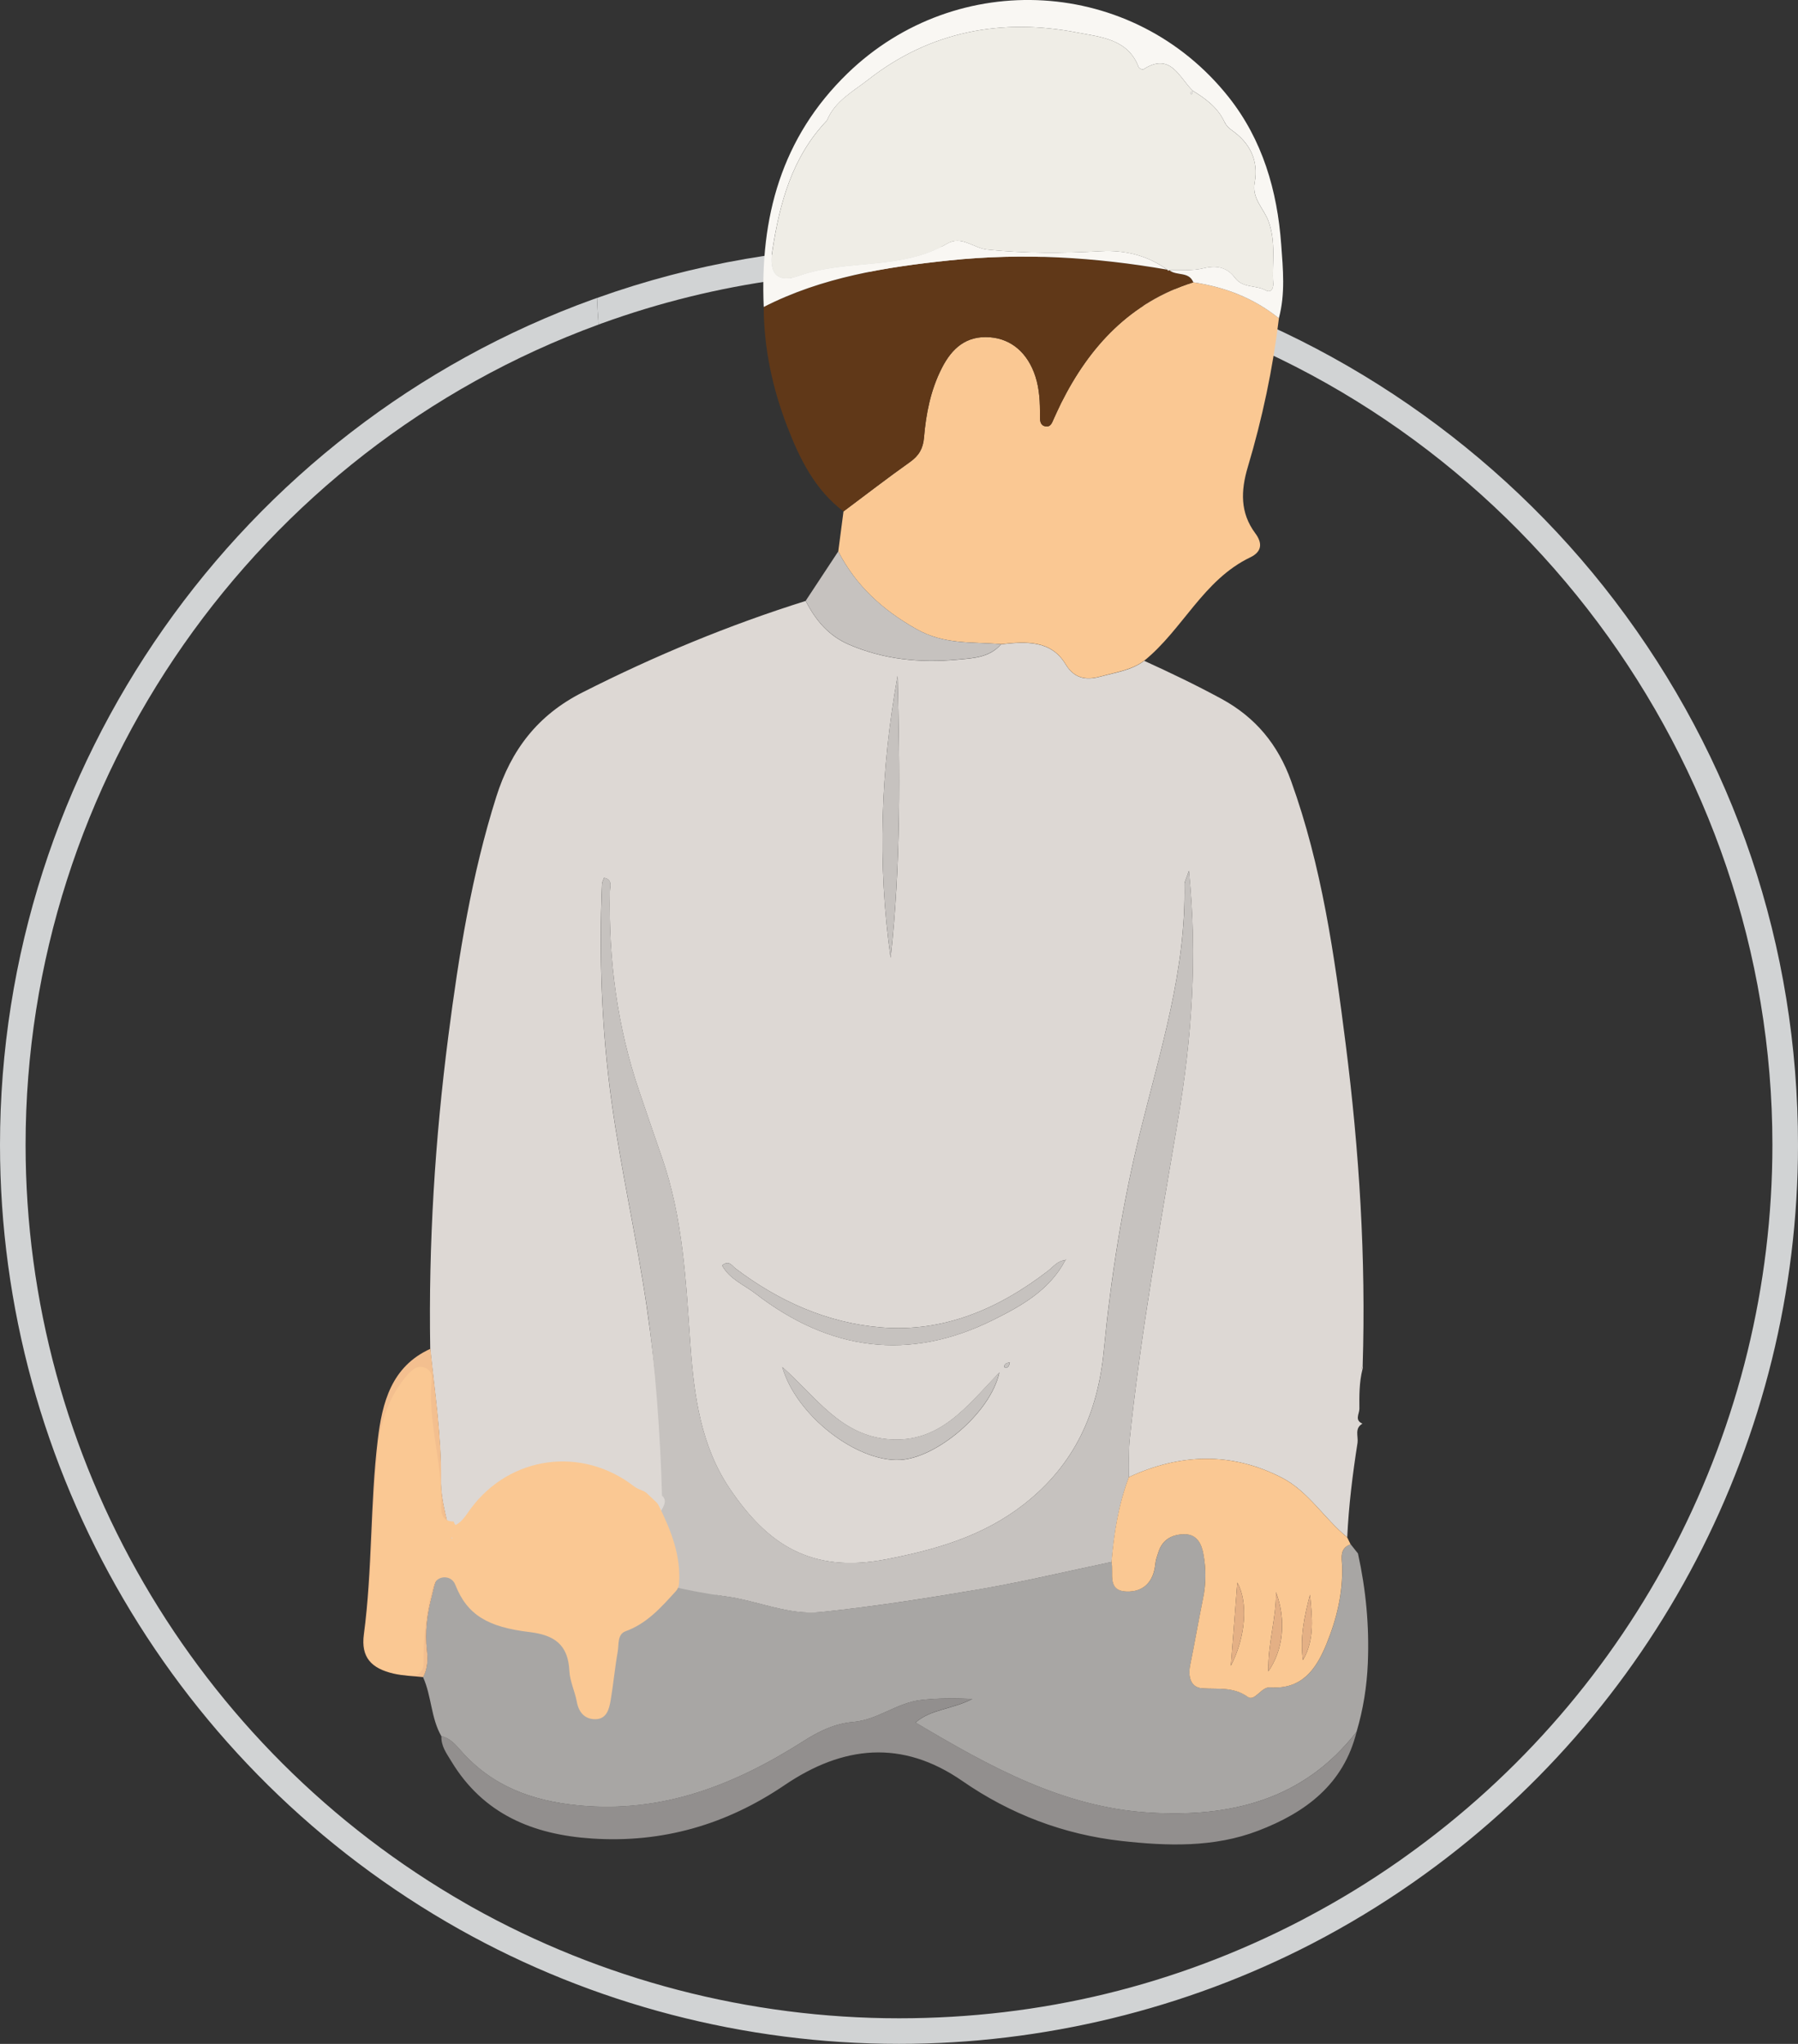 <?xml version="1.0" encoding="UTF-8"?>
<svg id="Layer_2" data-name="Layer 2" xmlns="http://www.w3.org/2000/svg" viewBox="0 0 281.05 319.48">
  <rect x="0" y="0" width="281.05" height="319.48" fill="#333333" stroke="none"/>
  <defs>
    <style>
      .cls-1 {
        fill: #a8a6a4;
      }

      .cls-1, .cls-2, .cls-3, .cls-4, .cls-5, .cls-6, .cls-7, .cls-8, .cls-9, .cls-10, .cls-11 {
        stroke-width: 0px;
      }

      .cls-2 {
        fill: #fac893;
      }

      .cls-3 {
        fill: #f3bf8f;
      }

      .cls-4 {
        fill: #f9f7f3;
      }

      .cls-5 {
        fill: #928f8e;
      }

      .cls-6 {
        fill: #efede6;
      }

      .cls-7 {
        fill: #603818;
      }

      .cls-8 {
        fill: #e4b085;
      }

      .cls-9 {
        fill: #d1d3d4;
      }

      .cls-10 {
        fill: #c6c2bf;
      }

      .cls-11 {
        fill: #ddd8d4;
      }
    </style>
  </defs>
  <g id="Layer_1-2" data-name="Layer 1">
    <g>
      <g>
        <path class="cls-9" d="m171.81,41.93c-.11-.02-.21-.05-.32-.07-10.09-2.27-20.51-3.43-30.96-3.43-16.2,0-32.09,2.74-47.2,8.14.04,1.38.13,2.76.24,4.16.15-.06.3-.11.45-.17.03,0,.06-.02.09-.03,8.96-3.24,18.21-5.52,27.64-6.81h.03c6.18-.86,12.44-1.29,18.75-1.29,10.27,0,20.49,1.14,30.4,3.4.09.02.18.04.27.06,2.53.58,5.1,1.25,7.65,2,.15.04.31.09.46.14.09-1.38.14-2.75.14-4.13-2.55-.74-5.11-1.4-7.64-1.97Z"/>
        <path class="cls-9" d="m281.05,178.95c0,45.84-22.45,88.91-60.05,115.22-5.08,3.56-10.43,6.8-15.91,9.64-19.8,10.25-42.12,15.67-64.56,15.67-24.08,0-47.85-6.19-68.72-17.91C27.52,276.68,0,229.7,0,178.95,0,119.94,37.27,66.82,92.75,46.77c.19-.07.39-.14.58-.2.04,1.38.13,2.76.24,4.16C39.97,70.36,4,121.81,4,178.95c0,48.93,26.33,94.27,68.81,118.59.32.19.64.37.96.55,20.28,11.37,43.36,17.39,66.76,17.39,22.11,0,43.21-5.12,62.72-15.23.31-.16.61-.32.92-.49,5-2.63,9.88-5.61,14.53-8.87.33-.23.65-.46.97-.69,35.96-25.62,57.38-67.12,57.38-111.25,0-60.14-40.17-113.9-97.74-130.92.09-1.38.14-2.75.14-4.13.17.05.35.1.52.15,28.58,8.34,54.31,26.05,72.44,49.87,18.74,24.62,28.64,54.02,28.64,85.03Z"/>
      </g>
      <g>
        <path class="cls-11" d="m212.96,214.08c-.5,2.02-.49,4.09-.47,6.15-.02.8-.78,1.76.48,2.3-1.28.73-.63,1.97-.77,2.99-.77,4.9-1.38,9.82-1.61,14.78-3.58-2.91-6.04-7.16-10.19-9.31-7.88-4.07-15.94-3.81-23.94-.1.03-1.99-.08-4,.13-5.97,1.75-16.8,4.78-33.41,7.57-50.06,2.1-12.5,3.06-25.09,1.68-38.75-.44,1.33-.69,1.72-.69,2.1.26,13.36-3.76,25.95-6.92,38.7-2.79,11.26-4.58,22.73-5.7,34.27-.95,9.71-4.56,17.74-12.42,23.91-6.43,5.04-13.78,7.13-21.57,8.64-11.86,2.3-18.67-2.44-24.48-11.05-4.47-6.62-5.58-14.46-6.14-22.4-.7-9.89-1.14-19.86-4.46-29.38-1.2-3.42-2.36-6.86-3.53-10.29-3.47-10.15-4.82-20.61-4.6-31.3.01-.72.47-1.83-.91-2.1-.12.35-.3.65-.32.96-.48,11.4-.06,22.8,1.5,34.08,1.48,10.69,3.91,21.25,5.48,31.94,1.36,9.27,3.22,26.97,3.47,36.37-12.3-9.01-27.42-8.82-33.8,1.08-.65-3.43-1.88-6.87-1.84-10.29.08-6.92-.96-13.69-1.66-20.52-.28-16.39.74-32.7,2.84-48.95,1.63-12.61,3.63-25.14,7.48-37.32,2.32-7.34,6.48-12.79,13.48-16.33,11.26-5.71,22.85-10.52,34.89-14.3,1.53,3,3.56,5.45,6.77,6.83,5.42,2.33,11.11,2.89,16.87,2.36,2.38-.22,5.07-.27,6.9-2.41,3.83-.43,7.81-.68,10.08,3.12,1.53,2.56,3.67,2.43,5.62,1.89,2.25-.62,4.7-.94,6.67-2.43,4.09,1.86,8.13,3.8,12.09,5.95,5.33,2.9,8.82,7.15,10.87,12.83,4.81,13.32,6.77,27.22,8.54,41.16,2.12,16.7,3.18,33.47,2.65,50.31-.17.18-.18.36-.03.55Zm-55.1-1.14c-.4.1-.85.13-.89.68,0,.07.13.21.2.2.56-.04.58-.5.69-.89Zm8.63-15.97c-1.2.13-1.88,1.07-2.75,1.74-7.68,5.89-16.25,9.59-26.05,8.77-8.42-.7-15.98-4.1-22.74-9.22-.53-.4-.97-1.34-2.08-.47,1.17,2.17,3.44,3.03,5.22,4.41,11.57,8.94,24.02,10.67,37.22,4.09,4.38-2.18,8.77-4.64,11.21-9.3l.16-.19-.19.16Zm-10.27,17.56c-5.14,5.36-9.3,11.04-17.21,10.45-7.61-.56-11.43-6.61-16.73-11.3,2.18,7.6,11.61,14.84,18.38,14.53,5.69-.27,14.16-7.31,15.56-13.68Zm-15.92-108.88c-2.62,14.64-3.18,29.32-1.08,44.07,1.62-14.66,1.45-29.36,1.08-44.07Z"/>
        <path class="cls-1" d="m212.27,242.84c1.24,5.63,1.78,11.31,1.54,17.09-.15,3.67-.72,7.24-1.76,10.76-8.29,10.7-19.75,13.42-32.44,12.64-13.6-.84-25.11-7.31-36.5-14.07,2.38-2.1,5.69-2.04,8.89-3.7-3.03-.13-5.5-.11-8.01.17-3.81.42-6.79,3.13-10.66,3.44-2.75.22-5.33,1.45-7.64,2.93-10.75,6.85-22.02,11.37-35.21,10.11-7.32-.7-13.5-2.99-18.38-8.49-.9-1.01-1.72-2.02-3.11-2.33-1.64-2.86-1.52-6.27-2.86-9.23.7-1.31.76-2.76.59-4.15-.34-2.94.06-5.79.79-8.6.45-1.72.58-3.84,3.19-3.82-.3,2.69,3.29.09,4.05,2.56,1.06,3.5,1.39-.81,4.79,1.65,2.01,1.46,5.49-.29,7.1.99,1.54,1.23,1.01,6.11,2.48,4.62.72-.74-.06,8.39.85,8.5,3.55.45,4.35-.31,4.07-3.95-.12-1.53-.63-3.02-.83-4.55-.58-4.44-2.42-8.84-.56-13.39,2.93,1.12,6.06,1.91,7.97,4.74,1.58,1.84,3.09,4.12,5.48.86,2.42.65,4.81,1.57,7.27,1.89,5.01.66,9.85,2.99,14.91,2.47,8.41-.86,16.79-2.18,25.13-3.62,6.82-1.17,13.56-2.79,20.34-4.22.38,1.77-.74,4.5,2.35,4.62,2.68.1,4.24-1.55,4.5-4.31.06-.65.3-1.29.51-1.92.65-1.98,2.27-2.74,4.12-2.72,1.86.02,2.59,1.49,2.89,3.12.41,2.3.41,4.6-.06,6.91-.71,3.46-1.3,6.95-2.01,10.41-.36,1.77.03,3.5,1.83,3.63,2.47.19,4.86-.29,7.18,1.36,1.08.77,2.1-1.58,3.45-1.49,4.98.34,7.19-2.74,8.83-6.75,1.61-3.94,2.59-7.97,2.46-12.25-.04-1.24-.43-2.77,1.33-3.36.38.48.76.96,1.14,1.44Z"/>
        <path class="cls-2" d="m178.85,103.27c-1.97,1.48-4.42,1.8-6.67,2.43-1.95.54-4.09.68-5.62-1.89-2.27-3.8-6.25-3.55-10.08-3.12-4.48-.4-8.81.15-13.29-2.39-5.37-3.05-9.39-6.77-12.16-12.1.27-2.09.55-4.17.82-6.26,3.46-2.58,6.87-5.22,10.39-7.72,1.39-.98,2.05-2.11,2.19-3.81.31-3.76,1.04-7.44,2.78-10.86,1.58-3.1,3.82-5.13,7.56-4.83,3.34.27,5.88,2.46,7.07,6.1.66,2.03.74,4.13.72,6.24,0,.67.01,1.43.84,1.58.86.16,1.06-.61,1.33-1.2.37-.8.73-1.61,1.12-2.4,4.47-8.95,10.86-15.81,20.68-18.91,4.94.73,9.46,2.46,13.38,5.62-.95,7.89-2.59,15.64-4.86,23.24-1.11,3.73-1.22,7.15,1.16,10.36,1.21,1.62.98,2.92-.76,3.76-7.36,3.52-10.57,11.29-16.6,16.17Z"/>
        <path class="cls-7" d="m186.53,44.13c-9.82,3.1-16.21,9.96-20.68,18.91-.39.79-.75,1.6-1.12,2.4-.28.6-.47,1.37-1.33,1.2-.82-.16-.84-.92-.84-1.58.02-2.11-.06-4.2-.72-6.24-1.19-3.64-3.73-5.84-7.07-6.1-3.75-.3-5.99,1.73-7.56,4.83-1.74,3.41-2.46,7.1-2.78,10.86-.14,1.7-.8,2.83-2.19,3.81-3.52,2.49-6.93,5.13-10.39,7.72-4.49-3.4-6.87-8.26-8.81-13.31-2.3-5.98-3.64-12.2-3.66-18.65,9.13-4.66,19.03-6.23,29.07-7.28,11.41-1.19,22.73-.51,34,1.45,0,0,.13.17.13.17l.2-.09c1.09.94,3.06.15,3.74,1.9Z"/>
        <path class="cls-5" d="m69,271.37c1.39.31,2.21,1.32,3.11,2.33,4.88,5.5,11.06,7.8,18.38,8.49,13.19,1.25,24.46-3.26,35.21-10.11,2.32-1.48,4.89-2.71,7.64-2.93,3.86-.31,6.85-3.02,10.66-3.44,2.51-.28,4.98-.3,8.01-.17-3.2,1.65-6.51,1.6-8.89,3.7,11.38,6.76,22.9,13.23,36.5,14.07,12.7.79,24.16-1.94,32.44-12.64-2.03,8.26-8.03,12.68-15.42,15.5-6.9,2.64-14.19,2.39-21.34,1.59-9.02-1.01-17.37-4.18-24.88-9.38-9.43-6.53-18.67-5.53-27.79.66-9.1,6.17-19.08,9.07-30.1,8.34-9.23-.61-16.99-3.81-21.98-12.07-.73-1.21-1.64-2.4-1.55-3.95Z"/>
        <path class="cls-4" d="m186.53,44.13c-.68-1.75-2.65-.96-3.74-1.9,1.76-.07,3.59.12,5.27-.29,2.09-.51,3.73-.21,4.99,1.49,1.23,1.64,3.27,1.1,4.79,1.94.84.47,1.22-.31,1.18-1.01-.21-3.25.48-6.49-.74-9.79-.72-1.96-2.62-3.53-2.16-6.01.64-3.46-.72-6.2-3.56-8.2-.54-.38-.88-.73-1.2-1.39-1.03-2.16-2.91-3.57-4.92-4.79h0c-2.15-2.09-3.46-6.11-7.73-3.33-.12.08-.66-.16-.73-.35-1.63-4.45-6.1-4.73-9.48-5.39-11.84-2.32-23.07-.27-32.77,7.33-2.34,1.84-5.22,3.34-6.46,6.38h0c-5.46,5.71-7.4,12.92-8.55,20.41-.55,3.63.84,5.05,4.22,3.86,7.51-2.64,15.95-.8,23.1-5.01,2.24-1.32,4.18.71,6.26.93,5.92.61,11.88.58,17.84.25,3.69-.2,7.22.66,10.31,2.89-11.27-1.96-22.6-2.64-34-1.45-10.04,1.05-19.94,2.62-29.07,7.28-.6-13.96,2.72-26.45,13.11-36.52,17.15-16.6,44.7-15,59.55,3.7,5.31,6.69,7.62,14.65,8.23,23.07.28,3.82.66,7.71-.37,11.52-3.92-3.16-8.44-4.89-13.38-5.62Z"/>
        <path class="cls-3" d="m70.72,245.58c-2.61-.02-2.74,2.09-3.19,3.82-.74,2.81-1.13,5.66-.79,8.6.16,1.39.11,2.84-.59,4.15-1.54-.17-3.1-.2-4.6-.54-3.53-.81-5.15-2.57-4.68-6.12,1.35-10.12.97-20.35,2.18-30.45.69-5.74,2.1-11.44,8.23-14.21.7,6.83,1.74,13.6,1.66,20.52-.04,3.42,1.19,6.86,1.84,10.29-.02,1.32-.03,2.64-.05,3.96Z"/>
        <path class="cls-10" d="m131.03,86.2c2.77,5.33,6.8,9.05,12.16,12.1,4.48,2.54,8.81,2,13.29,2.39-1.83,2.13-4.52,2.19-6.9,2.41-5.76.53-11.45-.02-16.87-2.36-3.21-1.38-5.24-3.83-6.77-6.83,1.7-2.57,3.39-5.14,5.09-7.72Z"/>
        <path class="cls-11" d="m212.96,214.08c-.15-.19-.14-.38.03-.55.05.19.04.37-.03.55Z"/>
        <path class="cls-10" d="m173.74,244.15c-6.78,1.42-13.52,3.04-20.34,4.22-8.34,1.43-16.72,2.75-25.13,3.62-5.06.52-9.89-1.81-14.91-2.47-2.46-.32-6.47-1.05-8.89-1.7.82-3.5-2.58-5.26-2.48-8.75.06-2.02,3.01-3.96,1.49-5.28-.25-9.4-1.03-20.33-2.39-29.61-1.57-10.68-4-21.24-5.48-31.94-1.56-11.28-1.98-22.68-1.5-34.08.01-.31.2-.61.32-.96,1.38.27.92,1.38.91,2.1-.22,10.7,1.13,21.15,4.6,31.3,1.17,3.43,2.33,6.87,3.53,10.29,3.32,9.51,3.76,19.49,4.46,29.38.56,7.95,1.67,15.78,6.14,22.4,5.81,8.61,12.62,13.34,24.48,11.05,7.79-1.51,15.14-3.6,21.57-8.64,7.86-6.17,11.47-14.19,12.42-23.91,1.13-11.54,2.91-23.01,5.7-34.27,3.16-12.76,7.18-25.34,6.92-38.7,0-.38.24-.77.69-2.1,1.38,13.67.42,26.25-1.68,38.75-2.8,16.65-5.83,33.26-7.57,50.06-.21,1.97-.09,3.98-.13,5.97-1.62,4.27-2.32,8.73-2.71,13.26Z"/>
        <path class="cls-2" d="m173.74,244.15c.38-4.52,1.09-8.98,2.71-13.26,8-3.71,16.06-3.97,23.94.1,4.15,2.14,6.61,6.4,10.19,9.31.18.37.36.73.54,1.1-1.76.59-1.37,2.12-1.33,3.36.13,4.29-.85,8.31-2.46,12.25-1.64,4.01-3.86,7.09-8.83,6.75-1.35-.09-2.37,2.26-3.45,1.49-2.32-1.65-4.71-1.17-7.18-1.36-1.79-.14-2.19-1.87-1.83-3.63.71-3.46,1.3-6.95,2.01-10.41.48-2.31.48-4.61.06-6.91-.29-1.64-1.03-3.1-2.89-3.12-1.86-.02-3.47.73-4.12,2.72-.21.63-.45,1.27-.51,1.92-.26,2.76-1.82,4.41-4.5,4.31-3.09-.11-1.98-2.85-2.35-4.62Zm25.71,4.71c.07,4.05-1.29,7.97-1.19,12.39,2.31-3.31,2.85-7.98,1.19-12.39Zm-7.05,11.52c2.38-4.62,2.69-10.02,1.01-13.01-.36,4.56-.68,8.78-1.01,13.01Zm12.37-11.1c-.9,3.37-1.59,6.75-1.1,10.21,1.89-3.27,1.42-6.76,1.1-10.21Z"/>
        <path class="cls-10" d="m166.52,196.99c-2.44,4.66-6.83,7.11-11.21,9.3-13.2,6.59-25.65,4.86-37.22-4.09-1.78-1.38-4.05-2.24-5.22-4.41,1.11-.87,1.56.07,2.08.47,6.76,5.12,14.32,8.52,22.74,9.22,9.8.82,18.37-2.88,26.05-8.77.87-.67,1.54-1.61,2.75-1.74l.03.03Z"/>
        <path class="cls-10" d="m156.21,214.51c-1.4,6.37-9.86,13.41-15.56,13.68-6.77.32-16.2-6.93-18.38-14.53,5.29,4.69,9.12,10.73,16.73,11.3,7.91.59,12.07-5.08,17.21-10.45Z"/>
        <path class="cls-10" d="m140.3,105.63c.37,14.71.53,29.41-1.08,44.07-2.1-14.75-1.54-29.44,1.08-44.07Z"/>
        <path class="cls-10" d="m157.85,212.93c-.11.39-.13.86-.68.89-.07,0-.2-.14-.2-.2.04-.55.49-.59.89-.68h0Z"/>
        <polygon class="cls-10" points="166.49 196.96 166.68 196.8 166.52 196.99 166.49 196.96"/>
        <path class="cls-10" d="m92.65,242.02c0-1.83.34-3.23,2.72-3.11,2.84.15,4.38,1.81,5.14,4.25.34,1.11.09,2.4.11,3.6-1.91-2.84-5.04-3.62-7.97-4.75Z"/>
        <path class="cls-6" d="m129.27,18.82c1.23-3.04,4.12-4.55,6.46-6.38,9.7-7.6,20.93-9.65,32.77-7.33,3.38.66,7.85.94,9.48,5.39.07.19.61.43.73.35,4.27-2.78,5.58,1.25,7.73,3.33-.07.19-.62.26-.17.6.06-.2.11-.4.17-.59,2.01,1.22,3.9,2.63,4.92,4.79.31.66.66,1.01,1.2,1.39,2.84,2.01,4.2,4.74,3.56,8.2-.46,2.48,1.43,4.04,2.16,6.01,1.22,3.31.53,6.54.74,9.79.05.7-.34,1.48-1.18,1.01-1.53-.85-3.57-.3-4.79-1.94-1.27-1.69-2.91-1.99-4.99-1.49-1.68.41-3.51.22-5.27.29,0,0-.2.09-.2.09,0,0-.13-.17-.13-.17-3.08-2.22-6.61-3.09-10.31-2.89-5.96.33-11.92.36-17.84-.25-2.08-.21-4.01-2.25-6.26-.93-7.15,4.22-15.59,2.37-23.1,5.01-3.38,1.19-4.78-.24-4.22-3.86,1.14-7.49,3.08-14.7,8.54-20.41Z"/>
        <path class="cls-8" d="m199.45,248.86c1.65,4.41,1.12,9.08-1.19,12.39-.1-4.42,1.26-8.34,1.19-12.39Z"/>
        <path class="cls-8" d="m192.4,260.38c.33-4.22.66-8.45,1.01-13.01,1.68,2.99,1.37,8.38-1.01,13.01Z"/>
        <path class="cls-8" d="m204.77,249.28c.32,3.45.79,6.94-1.1,10.21-.48-3.46.2-6.83,1.1-10.21Z"/>
        <path class="cls-4" d="m186.44,14.18c-.06.2-.11.4-.17.59-.46-.34.09-.4.17-.6h0Z"/>
      </g>
      <path class="cls-2" d="m106.12,247.65c-.03.4-.21.77-.47,1.06-2.28,2.5-4.49,5.05-7.86,6.27-1.34.49-1.03,2.1-1.24,3.24-.44,2.49-.67,5.02-1.09,7.52-.24,1.43-.64,3.02-2.48,2.99-1.6-.03-2.52-1.08-2.82-2.74-.3-1.62-1.08-3.19-1.16-4.81-.19-4.08-2.31-5.6-6.21-6.07-6.55-.78-9.78-2.68-11.63-7.42-.62-1.59-2.9-1.49-3.4.14-1.23,4.06-1.58,8.15-1.55,12.3.01,1.06-.91,1.88-1.96,1.79-.87-.08-1.74-.17-2.59-.36-3.74-.87-5.14-2.53-4.64-6.38,1.18-9.23,1.17-18.53,1.93-27.78.31-3.77,1.2-7.44,3.34-10.65.67-1.01,1.4-2,2.34-2.72,1.07-.83,2.75-.19,2.86,1.16,0,.1,0,.2,0,.3-.7,6.63,1.67,13.01,1.47,19.59-.04,1.4.07,2.73,1.97,2.75.03.1.05.22.1.31.05.09.18.24.2.23,1.1-.57,1.67-1.64,2.37-2.58,6.14-8.26,17.37-9.77,25.52-3.45.42.33.96.51,1.47.73.19.08.36.2.51.34.49.46.98.92,1.47,1.38.16.15.29.32.38.51,1.94,3.9,3.53,7.88,3.19,12.35Zm-35.61-7.18l.19.02-.08-.2-.11.18Z"/>
    </g>
  </g>
</svg>